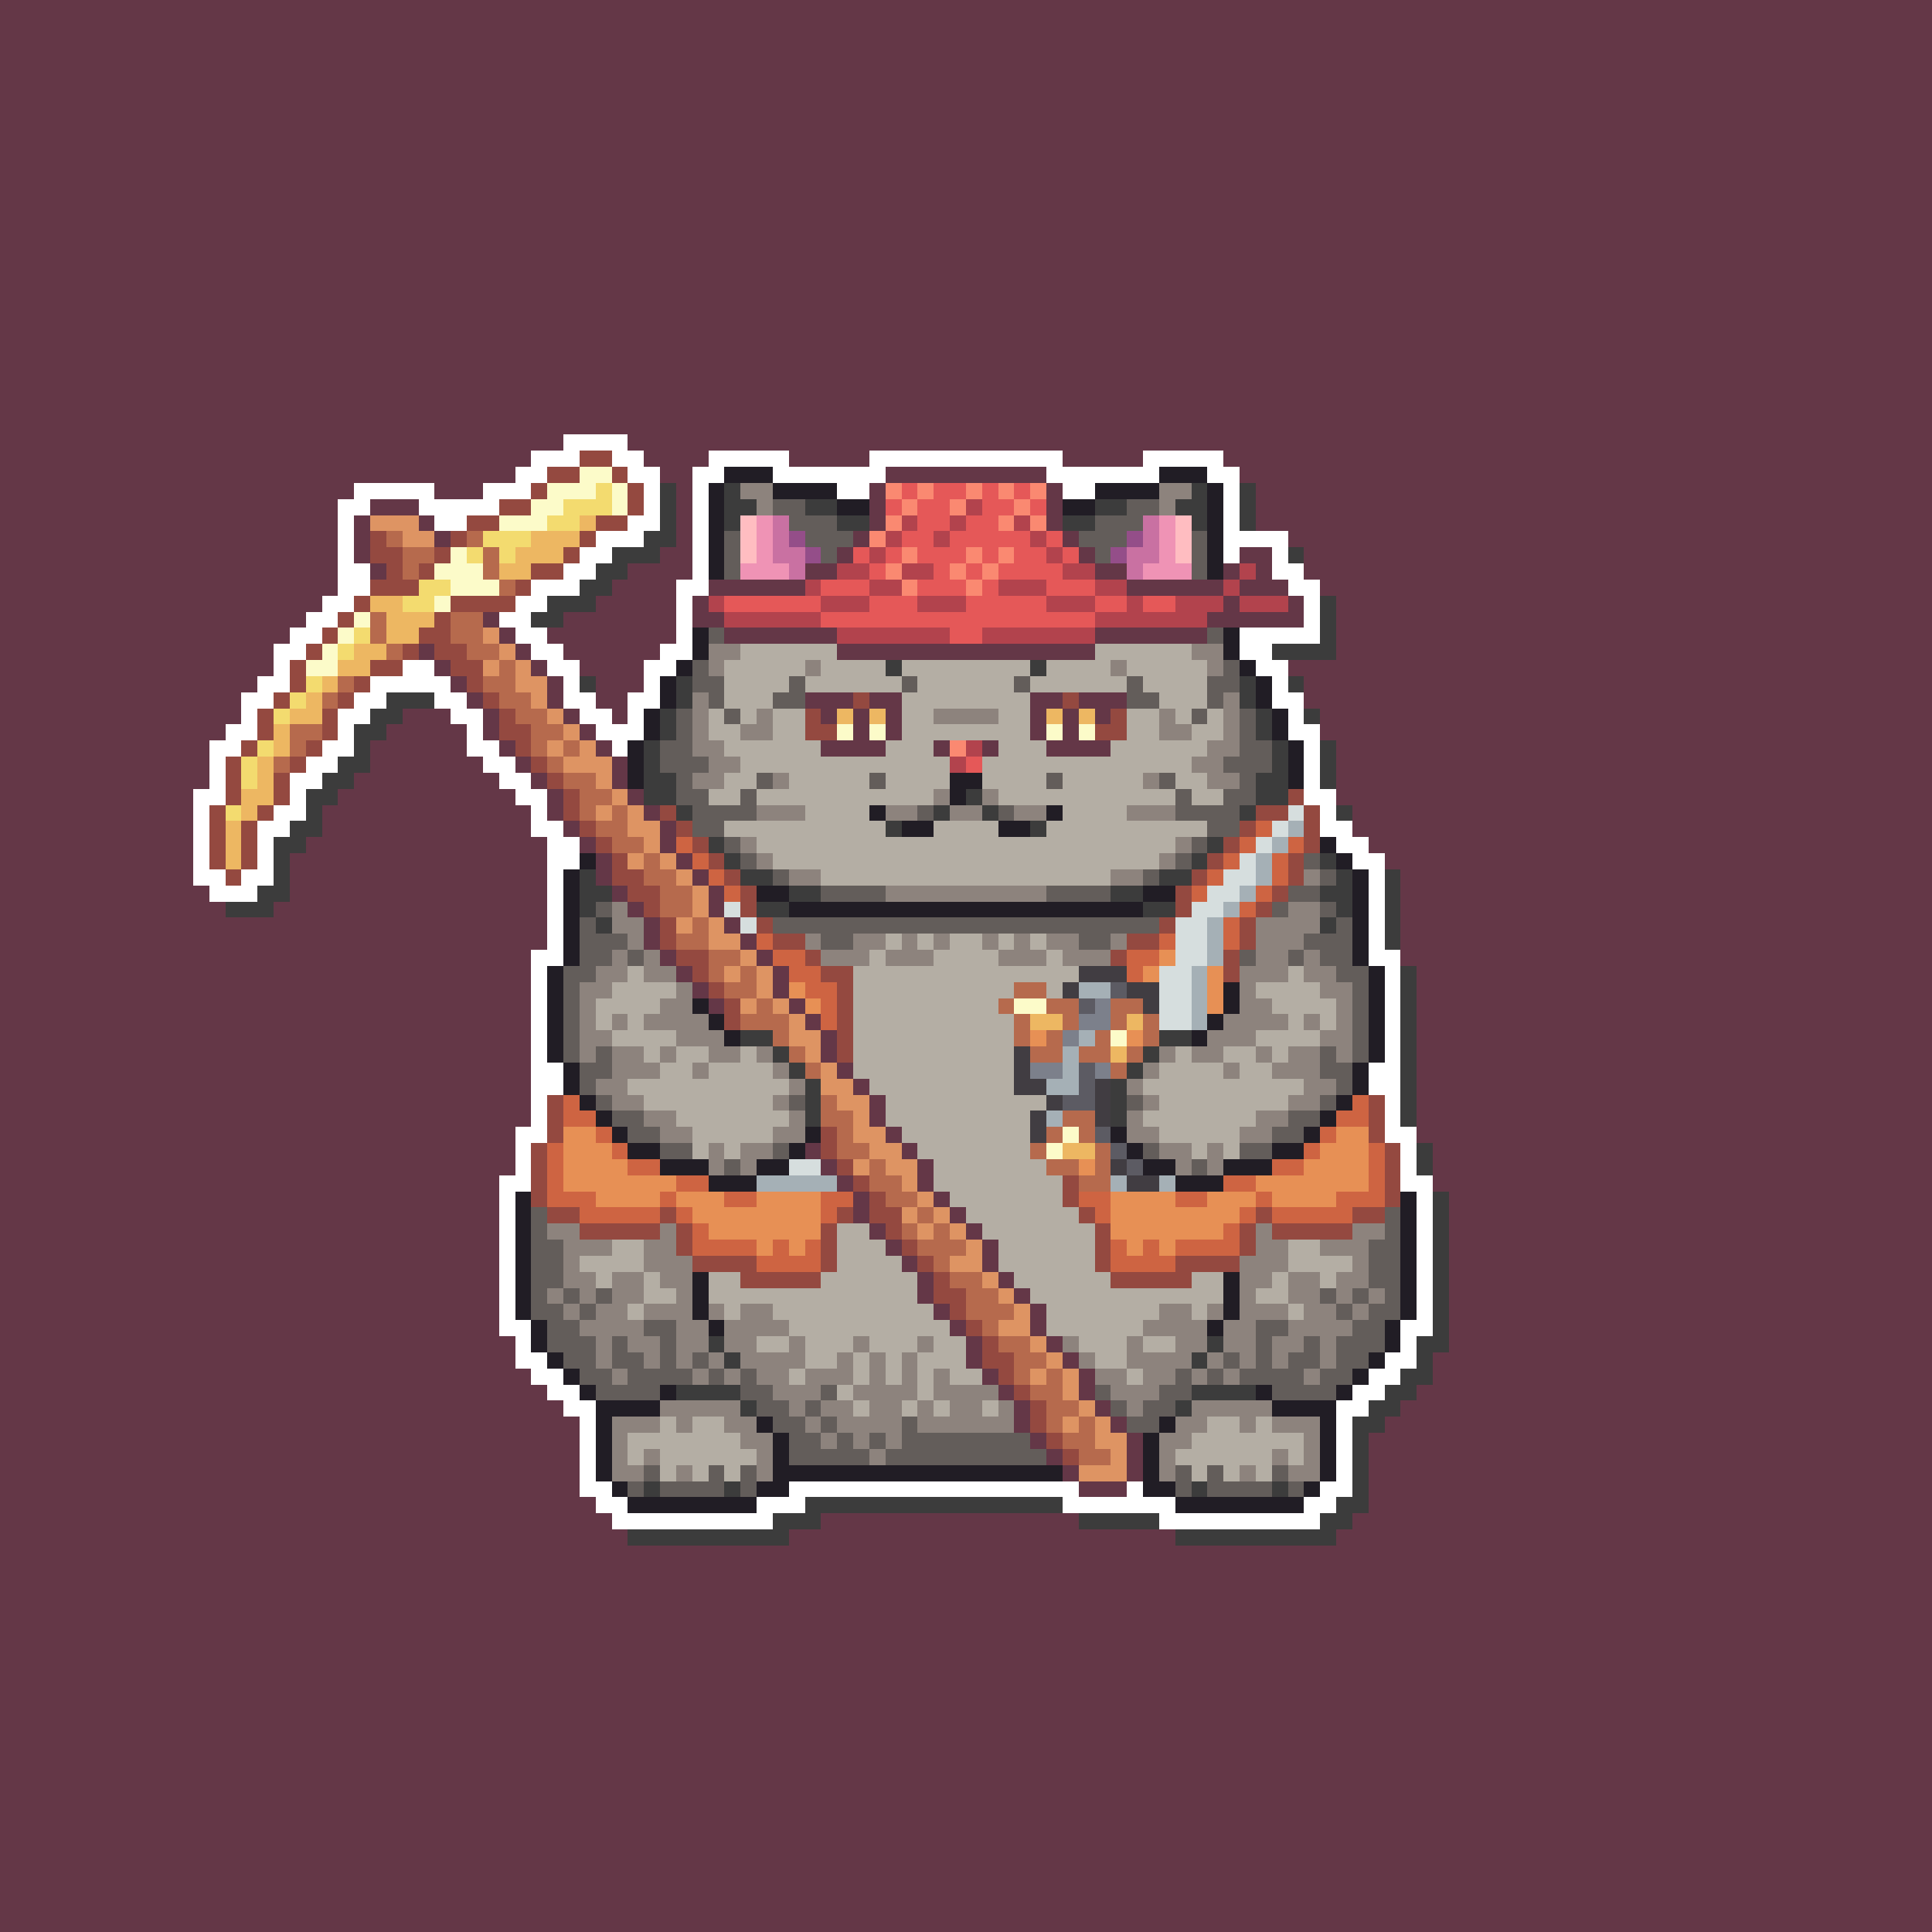 <svg xmlns="http://www.w3.org/2000/svg" shape-rendering="crispEdges" viewBox="0 -0.5 120 120" style="width:100%;height:100%;transform:translate3d(0,0,0);content-visibility:visible">
  <rect x="0" y="-0.5" width="120" height="120" fill="#333333" stroke="none"/>
  <path stroke="#643747" d="M0,0 h120 M0,1 h120 M0,2 h120 M0,3 h120 M0,4 h120 M0,5 h120 
    M0,6 h120 M0,7 h120 M0,8 h120 M0,9 h120 M0,10 h120 M0,11 h120 M0,12 h120 M0,13 h120 
    M0,14 h120 M0,15 h120 M0,16 h120 M0,17 h120 M0,18 h120 M0,19 h120 M0,20 h120 
    M0,21 h120 M0,22 h120 M0,23 h120 M0,24 h120 M0,25 h120 M0,26 h120 M0,27 h35 
    M39,27 h81 M0,28 h33 M40,28 h4 M49,28 h5 M66,28 h5 M76,28 h44 M0,29 h32 M41,29 h2 
    M55,29 h10 M77,29 h43 M0,30 h22 M27,30 h3 M42,30 h1 M54,30 h1 M65,30 h1 M78,30 h42 
    M0,31 h21 M23,31 h3 M42,31 h1 M54,31 h1 M65,31 h1 M78,31 h42 M0,32 h21 M22,32 h1 
    M26,32 h1 M42,32 h1 M54,32 h1 M65,32 h1 M78,32 h42 M0,33 h21 M22,33 h1 M27,33 h1 
    M42,33 h1 M53,33 h1 M66,33 h1 M80,33 h40 M0,34 h21 M22,34 h1 M41,34 h2 M52,34 h1 
    M67,34 h1 M77,34 h2 M81,34 h39 M0,35 h21 M23,35 h1 M39,35 h4 M50,35 h2 M68,35 h2 
    M76,35 h1 M78,35 h1 M81,35 h39 M0,36 h21 M38,36 h4 M44,36 h6 M70,36 h6 M77,36 h3 
    M82,36 h38 M0,37 h20 M37,37 h5 M43,37 h1 M76,37 h1 M80,37 h1 M83,37 h37 M0,38 h19 
    M30,38 h1 M35,38 h7 M43,38 h2 M75,38 h6 M83,38 h37 M0,39 h18 M31,39 h1 M34,39 h8 
    M45,39 h7 M68,39 h7 M83,39 h37 M0,40 h17 M26,40 h1 M32,40 h1 M35,40 h6 M52,40 h16 
    M83,40 h37 M0,41 h17 M27,41 h1 M33,41 h1 M36,41 h4 M80,41 h40 M0,42 h16 M28,42 h1 
    M34,42 h1 M37,42 h3 M81,42 h39 M0,43 h15 M29,43 h1 M34,43 h1 M37,43 h2 M50,43 h3 
    M54,43 h2 M64,43 h2 M67,43 h3 M81,43 h39 M0,44 h15 M25,44 h3 M30,44 h1 M35,44 h1 
    M38,44 h1 M51,44 h1 M53,44 h1 M55,44 h1 M64,44 h1 M66,44 h1 M68,44 h1 M82,44 h38 
    M0,45 h14 M24,45 h5 M30,45 h1 M36,45 h1 M53,45 h1 M55,45 h1 M64,45 h1 M66,45 h1 
    M82,45 h38 M0,46 h13 M23,46 h6 M31,46 h1 M37,46 h1 M51,46 h4 M58,46 h1 M61,46 h1 
    M65,46 h4 M83,46 h37 M0,47 h13 M23,47 h7 M32,47 h1 M38,47 h1 M83,47 h37 M0,48 h13 
    M22,48 h9 M33,48 h1 M38,48 h1 M83,48 h37 M0,49 h12 M21,49 h11 M34,49 h1 M39,49 h1 
    M83,49 h37 M0,50 h12 M20,50 h13 M34,50 h1 M40,50 h1 M84,50 h36 M0,51 h12 M20,51 h13 
    M35,51 h1 M41,51 h1 M84,51 h36 M0,52 h12 M19,52 h15 M36,52 h1 M41,52 h1 M85,52 h35 
    M0,53 h12 M18,53 h16 M37,53 h1 M42,53 h1 M86,53 h34 M0,54 h12 M18,54 h16 M37,54 h1 
    M43,54 h1 M87,54 h33 M0,55 h13 M18,55 h16 M38,55 h1 M44,55 h1 M87,55 h33 M0,56 h14 
    M17,56 h17 M39,56 h1 M44,56 h1 M87,56 h33 M0,57 h34 M40,57 h1 M45,57 h1 M87,57 h33 
    M0,58 h34 M40,58 h1 M46,58 h1 M87,58 h33 M0,59 h33 M41,59 h1 M47,59 h1 M87,59 h33 
    M0,60 h33 M42,60 h1 M48,60 h1 M88,60 h32 M0,61 h33 M43,61 h1 M48,61 h1 M88,61 h32 
    M0,62 h33 M44,62 h1 M49,62 h1 M88,62 h32 M0,63 h33 M50,63 h1 M88,63 h32 M0,64 h33 
    M51,64 h1 M88,64 h32 M0,65 h33 M51,65 h1 M88,65 h32 M0,66 h33 M52,66 h1 M88,66 h32 
    M0,67 h33 M53,67 h1 M88,67 h32 M0,68 h33 M54,68 h1 M88,68 h32 M0,69 h33 M54,69 h1 
    M88,69 h32 M0,70 h32 M55,70 h1 M88,70 h32 M0,71 h32 M50,71 h1 M56,71 h1 M89,71 h31 
    M0,72 h32 M51,72 h1 M57,72 h1 M89,72 h31 M0,73 h31 M52,73 h1 M57,73 h1 M89,73 h31 
    M0,74 h31 M53,74 h1 M58,74 h1 M90,74 h30 M0,75 h31 M53,75 h1 M59,75 h1 M90,75 h30 
    M0,76 h31 M54,76 h1 M60,76 h1 M90,76 h30 M0,77 h31 M55,77 h1 M61,77 h1 M90,77 h30 
    M0,78 h31 M56,78 h1 M61,78 h1 M90,78 h30 M0,79 h31 M57,79 h1 M62,79 h1 M90,79 h30 
    M0,80 h31 M57,80 h1 M63,80 h1 M90,80 h30 M0,81 h31 M58,81 h1 M64,81 h1 M90,81 h30 
    M0,82 h31 M59,82 h1 M64,82 h1 M90,82 h30 M0,83 h32 M60,83 h1 M65,83 h1 M90,83 h30 
    M0,84 h32 M60,84 h1 M66,84 h1 M89,84 h31 M0,85 h33 M61,85 h1 M67,85 h1 M89,85 h31 
    M0,86 h34 M62,86 h1 M67,86 h1 M88,86 h32 M0,87 h35 M63,87 h1 M68,87 h1 M87,87 h33 
    M0,88 h36 M63,88 h1 M69,88 h1 M86,88 h34 M0,89 h36 M64,89 h1 M70,89 h1 M85,89 h35 
    M0,90 h36 M65,90 h1 M70,90 h1 M85,90 h35 M0,91 h36 M66,91 h1 M70,91 h1 M85,91 h35 
    M0,92 h36 M67,92 h3 M85,92 h35 M0,93 h37 M85,93 h35 M0,94 h38 M51,94 h16 M84,94 h36 
    M0,95 h39 M49,95 h24 M83,95 h37 M0,96 h120 M0,97 h120 M0,98 h120 M0,99 h120 
    M0,100 h120 M0,101 h120 M0,102 h120 M0,103 h120 M0,104 h120 M0,105 h120 M0,106 h120 
    M0,107 h120 M0,108 h120 M0,109 h120 M0,110 h120 M0,111 h120 M0,112 h120 M0,113 h120 
    M0,114 h120 M0,115 h120 M0,116 h120 M0,117 h120 M0,118 h120 M0,119 h120"/>
  <path stroke="#ffffff" d="M35,27 h4 M33,28 h3 M38,28 h2 M44,28 h5 M54,28 h12 
    M71,28 h5 M32,29 h2 M39,29 h2 M43,29 h2 M48,29 h7 M65,29 h7 M75,29 h2 M22,30 h5 
    M30,30 h3 M40,30 h1 M43,30 h1 M52,30 h2 M66,30 h2 M76,30 h1 M21,31 h2 M26,31 h5 
    M40,31 h1 M43,31 h1 M76,31 h1 M21,32 h1 M27,32 h2 M39,32 h2 M43,32 h1 M76,32 h1 
    M21,33 h1 M37,33 h3 M43,33 h1 M76,33 h4 M21,34 h1 M36,34 h2 M43,34 h1 M76,34 h1 
    M79,34 h1 M21,35 h2 M35,35 h2 M43,35 h1 M79,35 h2 M21,36 h2 M33,36 h3 M42,36 h2 
    M80,36 h2 M20,37 h2 M32,37 h2 M42,37 h1 M81,37 h1 M19,38 h2 M31,38 h2 M42,38 h1 
    M81,38 h1 M18,39 h2 M32,39 h2 M42,39 h1 M77,39 h5 M17,40 h2 M33,40 h2 M41,40 h2 
    M77,40 h2 M17,41 h1 M25,41 h2 M34,41 h2 M40,41 h2 M78,41 h2 M16,42 h2 M23,42 h5 
    M35,42 h1 M40,42 h1 M79,42 h1 M15,43 h2 M22,43 h2 M27,43 h2 M35,43 h2 M39,43 h2 
    M79,43 h2 M15,44 h1 M21,44 h2 M28,44 h2 M36,44 h2 M39,44 h1 M80,44 h1 M14,45 h2 
    M21,45 h1 M29,45 h1 M37,45 h3 M80,45 h2 M13,46 h2 M20,46 h2 M29,46 h2 M38,46 h1 
    M81,46 h1 M13,47 h1 M19,47 h2 M30,47 h2 M81,47 h1 M13,48 h1 M18,48 h2 M31,48 h2 
    M81,48 h1 M12,49 h2 M18,49 h1 M32,49 h2 M81,49 h2 M12,50 h1 M17,50 h2 M33,50 h1 
    M82,50 h1 M12,51 h1 M16,51 h2 M33,51 h2 M82,51 h2 M12,52 h1 M16,52 h1 M34,52 h2 
    M83,52 h2 M12,53 h1 M16,53 h1 M34,53 h2 M84,53 h2 M12,54 h2 M15,54 h2 M34,54 h1 
    M85,54 h1 M13,55 h3 M34,55 h1 M85,55 h1 M34,56 h1 M85,56 h1 M34,57 h1 M85,57 h1 
    M34,58 h1 M85,58 h1 M33,59 h2 M85,59 h2 M33,60 h1 M86,60 h1 M33,61 h1 M86,61 h1 
    M33,62 h1 M86,62 h1 M33,63 h1 M86,63 h1 M33,64 h1 M86,64 h1 M33,65 h1 M86,65 h1 
    M33,66 h2 M85,66 h2 M33,67 h2 M85,67 h2 M33,68 h1 M86,68 h1 M33,69 h1 M86,69 h1 
    M32,70 h2 M86,70 h2 M32,71 h1 M87,71 h1 M32,72 h1 M87,72 h1 M31,73 h2 M87,73 h2 
    M31,74 h1 M88,74 h1 M31,75 h1 M88,75 h1 M31,76 h1 M88,76 h1 M31,77 h1 M88,77 h1 
    M31,78 h1 M88,78 h1 M31,79 h1 M88,79 h1 M31,80 h1 M88,80 h1 M31,81 h1 M88,81 h1 
    M31,82 h2 M87,82 h2 M32,83 h1 M87,83 h1 M32,84 h2 M86,84 h2 M33,85 h2 M85,85 h2 
    M34,86 h2 M84,86 h2 M35,87 h2 M83,87 h2 M36,88 h1 M83,88 h1 M36,89 h1 M83,89 h1 
    M36,90 h1 M83,90 h1 M36,91 h1 M83,91 h1 M36,92 h2 M49,92 h18 M70,92 h1 M82,92 h2 
    M37,93 h2 M47,93 h3 M66,93 h7 M81,93 h2 M38,94 h10 M72,94 h10"/>
  <path stroke="#944940" d="M36,28 h2 M34,29 h2 M38,29 h1 M33,30 h1 M39,30 h1 M31,31 h2 
    M39,31 h1 M29,32 h2 M37,32 h2 M23,33 h1 M28,33 h1 M36,33 h1 M23,34 h2 M27,34 h1 
    M35,34 h1 M24,35 h1 M26,35 h1 M33,35 h2 M23,36 h3 M32,36 h1 M22,37 h1 M28,37 h4 
    M21,38 h1 M27,38 h1 M20,39 h1 M26,39 h2 M19,40 h1 M25,40 h1 M27,40 h2 M18,41 h1 
    M23,41 h2 M28,41 h2 M18,42 h1 M22,42 h1 M29,42 h1 M17,43 h1 M21,43 h1 M30,43 h1 
    M53,43 h1 M66,43 h1 M16,44 h1 M20,44 h1 M31,44 h1 M50,44 h1 M69,44 h1 M16,45 h1 
    M20,45 h1 M31,45 h2 M50,45 h2 M68,45 h2 M15,46 h1 M19,46 h1 M32,46 h1 M14,47 h1 
    M18,47 h1 M33,47 h1 M14,48 h1 M17,48 h1 M34,48 h1 M14,49 h1 M17,49 h1 M35,49 h1 
    M80,49 h1 M13,50 h1 M16,50 h1 M35,50 h1 M41,50 h1 M78,50 h2 M81,50 h1 M13,51 h1 
    M15,51 h1 M36,51 h1 M42,51 h1 M77,51 h1 M81,51 h1 M13,52 h1 M15,52 h1 M37,52 h1 
    M43,52 h1 M76,52 h1 M81,52 h1 M13,53 h1 M15,53 h1 M38,53 h1 M44,53 h1 M75,53 h1 
    M80,53 h1 M14,54 h1 M38,54 h2 M45,54 h1 M74,54 h1 M80,54 h1 M39,55 h2 M46,55 h1 
    M73,55 h1 M79,55 h1 M40,56 h1 M46,56 h1 M73,56 h1 M78,56 h1 M41,57 h1 M47,57 h1 
    M72,57 h1 M77,57 h1 M41,58 h1 M48,58 h2 M70,58 h2 M77,58 h1 M42,59 h2 M50,59 h1 
    M69,59 h1 M76,59 h1 M43,60 h1 M51,60 h2 M76,60 h1 M44,61 h1 M52,61 h1 M45,62 h1 
    M52,62 h1 M45,63 h1 M52,63 h1 M52,64 h1 M52,65 h1 M34,68 h1 M85,68 h1 M34,69 h1 
    M85,69 h1 M34,70 h1 M51,70 h1 M85,70 h1 M33,71 h1 M51,71 h1 M86,71 h1 M33,72 h1 
    M52,72 h1 M86,72 h1 M33,73 h1 M53,73 h1 M66,73 h1 M86,73 h1 M33,74 h1 M54,74 h1 
    M66,74 h1 M86,74 h1 M34,75 h2 M41,75 h1 M52,75 h1 M54,75 h2 M67,75 h1 M78,75 h1 
    M84,75 h2 M36,76 h5 M42,76 h1 M51,76 h1 M55,76 h1 M68,76 h1 M77,76 h1 M79,76 h5 
    M42,77 h1 M51,77 h1 M56,77 h1 M68,77 h1 M77,77 h1 M43,78 h4 M51,78 h1 M57,78 h1 
    M68,78 h1 M73,78 h4 M46,79 h5 M58,79 h1 M69,79 h5 M58,80 h2 M59,81 h1 M60,82 h1 
    M61,83 h1 M61,84 h2 M62,85 h1 M63,86 h1 M64,87 h1 M64,88 h1 M65,89 h1 M66,90 h1"/>
  <path stroke="#fcfbc9" d="M36,29 h2 M34,30 h3 M38,30 h1 M33,31 h2 M38,31 h1 M31,32 h3 
    M28,34 h1 M27,35 h3 M28,36 h3 M27,37 h1 M22,38 h1 M21,39 h1 M20,40 h1 M19,41 h2 
    M52,45 h1 M54,45 h1 M65,45 h1 M67,45 h1 M63,62 h2 M69,64 h1 M66,70 h1 M65,71 h1"/>
  <path stroke="#211d25" d="M45,29 h3 M72,29 h3 M44,30 h1 M48,30 h4 M68,30 h4 M75,30 h1 
    M44,31 h1 M52,31 h2 M66,31 h2 M75,31 h1 M44,32 h1 M75,32 h1 M44,33 h1 M75,33 h1 
    M44,34 h1 M75,34 h1 M44,35 h1 M75,35 h1 M43,39 h1 M76,39 h1 M43,40 h1 M76,40 h1 
    M42,41 h1 M77,41 h1 M41,42 h1 M78,42 h1 M41,43 h1 M78,43 h1 M40,44 h1 M79,44 h1 
    M40,45 h1 M79,45 h1 M39,46 h1 M80,46 h1 M39,47 h1 M80,47 h1 M39,48 h1 M59,48 h2 
    M80,48 h1 M59,49 h1 M54,50 h1 M65,50 h1 M56,51 h2 M62,51 h2 M82,52 h1 M36,53 h1 
    M83,53 h1 M35,54 h1 M84,54 h1 M35,55 h1 M47,55 h2 M71,55 h2 M84,55 h1 M35,56 h1 
    M49,56 h22 M84,56 h1 M35,57 h1 M84,57 h1 M35,58 h1 M84,58 h1 M35,59 h1 M84,59 h1 
    M34,60 h1 M85,60 h1 M34,61 h1 M76,61 h1 M85,61 h1 M34,62 h1 M43,62 h1 M76,62 h1 
    M85,62 h1 M34,63 h1 M44,63 h1 M75,63 h1 M85,63 h1 M34,64 h1 M45,64 h1 M74,64 h1 
    M85,64 h1 M34,65 h1 M85,65 h1 M35,66 h1 M84,66 h1 M35,67 h1 M84,67 h1 M36,68 h1 
    M83,68 h1 M37,69 h1 M82,69 h1 M38,70 h1 M50,70 h1 M69,70 h1 M81,70 h1 M39,71 h2 
    M49,71 h1 M70,71 h1 M79,71 h2 M41,72 h3 M47,72 h2 M71,72 h2 M76,72 h3 M44,73 h3 
    M73,73 h3 M32,74 h1 M87,74 h1 M32,75 h1 M87,75 h1 M32,76 h1 M87,76 h1 M32,77 h1 
    M87,77 h1 M32,78 h1 M87,78 h1 M32,79 h1 M43,79 h1 M76,79 h1 M87,79 h1 M32,80 h1 
    M43,80 h1 M76,80 h1 M87,80 h1 M32,81 h1 M43,81 h1 M76,81 h1 M87,81 h1 M33,82 h1 
    M44,82 h1 M75,82 h1 M86,82 h1 M33,83 h1 M86,83 h1 M34,84 h1 M85,84 h1 M35,85 h1 
    M84,85 h1 M36,86 h1 M41,86 h1 M78,86 h1 M83,86 h1 M37,87 h4 M79,87 h4 M37,88 h1 
    M47,88 h1 M72,88 h1 M82,88 h1 M37,89 h1 M48,89 h1 M71,89 h1 M82,89 h1 M37,90 h1 
    M48,90 h1 M71,90 h1 M82,90 h1 M37,91 h1 M48,91 h18 M71,91 h1 M82,91 h1 M38,92 h1 
    M47,92 h2 M71,92 h2 M81,92 h1 M39,93 h8 M73,93 h8"/>
  <path stroke="#f3db6f" d="M37,30 h1 M35,31 h3 M34,32 h2 M30,33 h3 M29,34 h1 M31,34 h1 
    M26,36 h2 M25,37 h2 M22,39 h1 M21,40 h1 M19,42 h1 M18,43 h1 M17,44 h1 M16,46 h1 
    M15,47 h1 M15,48 h1 M14,50 h1"/>
  <path stroke="#3c3c3c" d="M41,30 h1 M45,30 h1 M74,30 h1 M77,30 h1 M41,31 h1 M45,31 h2 
    M50,31 h2 M68,31 h2 M73,31 h2 M77,31 h1 M41,32 h1 M45,32 h1 M52,32 h2 M66,32 h2 
    M74,32 h1 M77,32 h1 M40,33 h2 M38,34 h3 M80,34 h1 M37,35 h2 M36,36 h2 M34,37 h3 
    M82,37 h1 M33,38 h2 M82,38 h1 M82,39 h1 M79,40 h4 M55,41 h1 M64,41 h1 M36,42 h1 
    M42,42 h1 M77,42 h1 M80,42 h1 M24,43 h3 M42,43 h1 M77,43 h1 M23,44 h2 M41,44 h1 
    M78,44 h1 M81,44 h1 M22,45 h2 M41,45 h1 M78,45 h1 M22,46 h1 M40,46 h1 M79,46 h1 
    M82,46 h1 M21,47 h2 M40,47 h1 M79,47 h1 M82,47 h1 M20,48 h2 M40,48 h2 M78,48 h2 
    M82,48 h1 M19,49 h2 M40,49 h2 M60,49 h1 M78,49 h2 M19,50 h1 M42,50 h1 M58,50 h1 
    M61,50 h1 M77,50 h1 M83,50 h1 M18,51 h2 M55,51 h1 M64,51 h1 M17,52 h2 M44,52 h1 
    M75,52 h1 M17,53 h1 M45,53 h1 M74,53 h1 M82,53 h1 M17,54 h1 M36,54 h1 M46,54 h2 
    M72,54 h2 M83,54 h1 M86,54 h1 M16,55 h2 M36,55 h2 M49,55 h2 M69,55 h2 M82,55 h2 
    M86,55 h1 M14,56 h3 M36,56 h1 M47,56 h2 M71,56 h2 M83,56 h1 M86,56 h1 M37,57 h1 
    M82,57 h1 M86,57 h1 M86,58 h1 M87,60 h1 M87,61 h1 M87,62 h1 M87,63 h1 M46,64 h2 
    M72,64 h2 M87,64 h1 M48,65 h1 M71,65 h1 M87,65 h1 M49,66 h1 M70,66 h1 M87,66 h1 
    M50,67 h1 M69,67 h1 M87,67 h1 M50,68 h1 M69,68 h1 M87,68 h1 M50,69 h1 M69,69 h1 
    M87,69 h1 M88,71 h1 M88,72 h1 M89,74 h1 M89,75 h1 M89,76 h1 M89,77 h1 M89,78 h1 
    M89,79 h1 M89,80 h1 M89,81 h1 M89,82 h1 M44,83 h1 M75,83 h1 M88,83 h2 M45,84 h1 
    M74,84 h1 M88,84 h1 M87,85 h2 M42,86 h4 M74,86 h4 M86,86 h2 M46,87 h1 M73,87 h1 
    M85,87 h2 M84,88 h2 M84,89 h1 M84,90 h1 M84,91 h1 M40,92 h1 M45,92 h1 M74,92 h1 
    M79,92 h1 M84,92 h1 M50,93 h16 M83,93 h2 M48,94 h3 M67,94 h5 M82,94 h2 M39,95 h10 
    M73,95 h10"/>
  <path stroke="#8d837d" d="M46,30 h2 M72,30 h2 M47,31 h1 M72,31 h1 M44,40 h2 M74,40 h2 
    M44,41 h1 M50,41 h1 M69,41 h1 M75,41 h1 M43,43 h1 M76,43 h1 M43,44 h1 M47,44 h1 
    M58,44 h4 M72,44 h1 M76,44 h1 M43,45 h1 M46,45 h2 M72,45 h2 M76,45 h1 M43,46 h2 
    M75,46 h2 M44,47 h2 M74,47 h2 M43,48 h2 M48,48 h1 M71,48 h1 M75,48 h2 M58,49 h1 
    M61,49 h1 M47,50 h3 M55,50 h2 M59,50 h2 M63,50 h2 M70,50 h3 M46,52 h1 M73,52 h1 
    M47,53 h1 M72,53 h1 M49,54 h2 M69,54 h2 M81,54 h1 M55,55 h10 M38,56 h1 M80,56 h2 
    M38,57 h2 M78,57 h4 M39,58 h1 M50,58 h1 M53,58 h2 M56,58 h1 M58,58 h1 M61,58 h1 
    M63,58 h1 M65,58 h2 M69,58 h1 M78,58 h3 M38,59 h1 M40,59 h1 M51,59 h3 M55,59 h3 
    M62,59 h3 M66,59 h3 M78,59 h2 M81,59 h1 M37,60 h2 M40,60 h2 M77,60 h3 M81,60 h2 
    M36,61 h2 M42,61 h1 M77,61 h1 M82,61 h2 M36,62 h1 M41,62 h2 M77,62 h2 M83,62 h1 
    M36,63 h1 M38,63 h1 M40,63 h4 M76,63 h4 M81,63 h1 M83,63 h1 M36,64 h2 M42,64 h3 
    M75,64 h3 M82,64 h2 M36,65 h1 M38,65 h2 M41,65 h1 M44,65 h2 M47,65 h1 M72,65 h1 
    M74,65 h2 M78,65 h1 M80,65 h2 M83,65 h1 M38,66 h3 M43,66 h1 M48,66 h1 M71,66 h1 
    M76,66 h1 M79,66 h3 M37,67 h2 M49,67 h1 M70,67 h1 M81,67 h2 M38,68 h2 M48,68 h1 
    M71,68 h1 M80,68 h2 M40,69 h2 M49,69 h1 M70,69 h1 M78,69 h2 M41,70 h2 M48,70 h2 
    M70,70 h2 M77,70 h2 M44,71 h1 M46,71 h2 M72,71 h2 M75,71 h1 M44,72 h1 M46,72 h1 
    M73,72 h1 M75,72 h1 M34,76 h2 M41,76 h1 M78,76 h1 M84,76 h2 M35,77 h3 M40,77 h2 
    M78,77 h2 M82,77 h3 M35,78 h1 M40,78 h3 M77,78 h3 M84,78 h1 M35,79 h2 M38,79 h2 
    M41,79 h2 M77,79 h2 M80,79 h2 M83,79 h2 M34,80 h1 M36,80 h1 M38,80 h2 M42,80 h1 
    M77,80 h1 M80,80 h2 M83,80 h1 M85,80 h1 M35,81 h1 M37,81 h2 M40,81 h3 M44,81 h1 
    M46,81 h2 M72,81 h2 M75,81 h1 M77,81 h3 M81,81 h2 M84,81 h1 M36,82 h4 M42,82 h2 
    M45,82 h4 M71,82 h4 M76,82 h2 M80,82 h4 M37,83 h1 M39,83 h2 M42,83 h2 M45,83 h2 
    M49,83 h1 M53,83 h1 M57,83 h1 M66,83 h1 M70,83 h1 M73,83 h2 M76,83 h2 M79,83 h2 
    M82,83 h1 M37,84 h1 M40,84 h1 M42,84 h1 M44,84 h1 M46,84 h4 M52,84 h1 M54,84 h1 
    M56,84 h1 M67,84 h1 M70,84 h4 M75,84 h1 M77,84 h1 M79,84 h1 M82,84 h1 M38,85 h1 
    M43,85 h1 M45,85 h1 M47,85 h2 M50,85 h3 M54,85 h1 M56,85 h1 M58,85 h1 M68,85 h2 
    M71,85 h2 M74,85 h1 M76,85 h1 M81,85 h1 M48,86 h3 M53,86 h4 M58,86 h4 M69,86 h3 
    M41,87 h5 M49,87 h1 M51,87 h2 M54,87 h2 M57,87 h1 M59,87 h2 M62,87 h1 M70,87 h1 
    M74,87 h5 M38,88 h3 M42,88 h1 M45,88 h2 M50,88 h1 M52,88 h4 M57,88 h6 M73,88 h2 
    M77,88 h1 M79,88 h3 M38,89 h1 M46,89 h2 M51,89 h1 M53,89 h1 M55,89 h1 M72,89 h2 
    M81,89 h1 M38,90 h1 M40,90 h1 M47,90 h1 M54,90 h1 M72,90 h1 M79,90 h1 M81,90 h1 
    M38,91 h2 M42,91 h1 M47,91 h1 M72,91 h1 M77,91 h1 M80,91 h2"/>
  <path stroke="#fa8971" d="M55,30 h1 M57,30 h1 M60,30 h1 M62,30 h1 M64,30 h1 M56,31 h1 
    M59,31 h1 M63,31 h1 M55,32 h1 M62,32 h1 M64,32 h1 M54,33 h1 M56,34 h1 M60,34 h1 
    M62,34 h1 M55,35 h1 M59,35 h1 M61,35 h1 M56,36 h1 M60,36 h1 M59,46 h1"/>
  <path stroke="#e55858" d="M56,30 h1 M58,30 h2 M61,30 h1 M63,30 h1 M55,31 h1 M57,31 h2 
    M61,31 h2 M64,31 h1 M57,32 h2 M60,32 h2 M56,33 h2 M59,33 h5 M65,33 h1 M53,34 h1 
    M55,34 h1 M57,34 h3 M61,34 h1 M63,34 h2 M66,34 h1 M54,35 h1 M58,35 h1 M60,35 h1 
    M62,35 h4 M51,36 h3 M57,36 h3 M61,36 h1 M65,36 h3 M45,37 h6 M54,37 h3 M60,37 h5 
    M68,37 h2 M71,37 h2 M51,38 h17 M59,39 h2 M60,47 h1"/>
  <path stroke="#635d5a" d="M48,31 h2 M70,31 h2 M49,32 h3 M68,32 h3 M45,33 h1 M50,33 h3 
    M67,33 h3 M74,33 h1 M45,34 h1 M51,34 h1 M68,34 h1 M74,34 h1 M45,35 h1 M74,35 h1 
    M44,39 h1 M75,39 h1 M43,41 h1 M76,41 h1 M43,42 h2 M49,42 h1 M56,42 h1 M63,42 h1 
    M70,42 h1 M75,42 h2 M44,43 h1 M48,43 h2 M70,43 h2 M75,43 h1 M42,44 h1 M45,44 h1 
    M74,44 h1 M77,44 h1 M42,45 h1 M77,45 h1 M41,46 h2 M77,46 h2 M41,47 h3 M76,47 h3 
    M42,48 h1 M47,48 h1 M54,48 h1 M65,48 h1 M72,48 h1 M77,48 h1 M42,49 h2 M46,49 h1 
    M73,49 h1 M76,49 h2 M43,50 h4 M57,50 h1 M62,50 h1 M73,50 h4 M43,51 h2 M75,51 h2 
    M45,52 h1 M74,52 h1 M46,53 h1 M73,53 h1 M81,53 h1 M48,54 h1 M71,54 h1 M82,54 h1 
    M51,55 h4 M65,55 h4 M80,55 h2 M37,56 h1 M79,56 h1 M82,56 h1 M36,57 h1 M48,57 h24 
    M83,57 h1 M36,58 h3 M51,58 h2 M67,58 h2 M81,58 h3 M36,59 h2 M39,59 h1 M77,59 h1 
    M80,59 h1 M82,59 h2 M35,60 h2 M83,60 h2 M35,61 h1 M84,61 h1 M35,62 h1 M84,62 h1 
    M35,63 h1 M84,63 h1 M35,64 h1 M84,64 h1 M35,65 h1 M37,65 h1 M82,65 h1 M84,65 h1 
    M36,66 h2 M82,66 h2 M36,67 h1 M83,67 h1 M37,68 h1 M49,68 h1 M70,68 h1 M82,68 h1 
    M38,69 h2 M80,69 h2 M39,70 h2 M79,70 h2 M41,71 h2 M48,71 h1 M71,71 h1 M77,71 h2 
    M45,72 h1 M74,72 h1 M33,75 h1 M86,75 h1 M33,76 h1 M86,76 h1 M33,77 h2 M85,77 h2 
    M33,78 h2 M85,78 h2 M33,79 h2 M85,79 h2 M33,80 h1 M35,80 h1 M37,80 h1 M82,80 h1 
    M84,80 h1 M86,80 h1 M33,81 h2 M36,81 h1 M83,81 h1 M85,81 h2 M34,82 h2 M40,82 h2 
    M78,82 h2 M84,82 h2 M34,83 h3 M38,83 h1 M41,83 h1 M78,83 h1 M81,83 h1 M83,83 h3 
    M35,84 h2 M38,84 h2 M41,84 h1 M43,84 h1 M76,84 h1 M78,84 h1 M80,84 h2 M83,84 h2 
    M36,85 h2 M39,85 h4 M44,85 h1 M46,85 h1 M73,85 h1 M75,85 h1 M77,85 h4 M82,85 h2 
    M37,86 h4 M46,86 h2 M51,86 h1 M68,86 h1 M72,86 h2 M79,86 h4 M47,87 h2 M50,87 h1 
    M69,87 h1 M71,87 h2 M48,88 h2 M51,88 h1 M56,88 h1 M70,88 h2 M49,89 h2 M52,89 h1 
    M54,89 h1 M56,89 h8 M49,90 h5 M55,90 h10 M40,91 h1 M44,91 h1 M46,91 h1 M73,91 h1 
    M75,91 h1 M79,91 h1 M39,92 h1 M41,92 h4 M46,92 h1 M73,92 h1 M75,92 h4 M80,92 h1"/>
  <path stroke="#b2434d" d="M60,31 h1 M56,32 h1 M59,32 h1 M63,32 h1 M55,33 h1 M58,33 h1 
    M64,33 h1 M54,34 h1 M65,34 h1 M52,35 h2 M56,35 h2 M66,35 h2 M77,35 h1 M50,36 h1 
    M54,36 h2 M62,36 h3 M68,36 h2 M76,36 h1 M44,37 h1 M51,37 h3 M57,37 h3 M65,37 h3 
    M70,37 h1 M73,37 h3 M77,37 h3 M45,38 h6 M68,38 h7 M52,39 h7 M61,39 h7 M60,46 h1 
    M59,47 h1"/>
  <path stroke="#de9463" d="M23,32 h3 M25,33 h2 M30,39 h1 M31,40 h1 M30,41 h1 M32,41 h1 
    M32,42 h2 M33,43 h1 M34,44 h1 M35,45 h1 M34,46 h1 M36,46 h1 M35,47 h3 M37,48 h1 
    M38,49 h1 M37,50 h1 M39,50 h1 M39,51 h2 M40,52 h1 M39,53 h1 M41,53 h1 M42,54 h1 
    M43,55 h1 M43,56 h1 M42,57 h1 M44,57 h1 M44,58 h2 M46,59 h1 M45,60 h1 M47,60 h1 
    M47,61 h1 M46,62 h1 M48,62 h1 M49,63 h1 M49,64 h2 M50,65 h1 M51,66 h1 M51,67 h2 
    M52,68 h2 M53,69 h1 M53,70 h2 M54,71 h2 M53,72 h1 M55,72 h2 M56,73 h1 M57,74 h1 
    M56,75 h1 M58,75 h1 M57,76 h1 M59,76 h1 M60,77 h1 M59,78 h2 M61,79 h1 M62,80 h1 
    M63,81 h1 M62,82 h2 M64,83 h1 M65,84 h1 M64,85 h1 M66,85 h1 M66,86 h1 M67,87 h1 
    M66,88 h1 M68,88 h1 M68,89 h2 M69,90 h1 M67,91 h3"/>
  <path stroke="#edb762" d="M36,32 h1 M33,33 h3 M32,34 h3 M31,35 h2 M23,37 h2 M24,38 h3 
    M24,39 h2 M22,40 h2 M21,41 h2 M20,42 h1 M19,43 h1 M18,44 h2 M52,44 h1 M54,44 h1 
    M65,44 h1 M67,44 h1 M17,45 h1 M17,46 h1 M16,47 h1 M16,48 h1 M15,49 h2 M15,50 h1 
    M14,51 h1 M14,52 h1 M14,53 h1 M64,63 h2 M70,63 h1 M69,65 h1 M66,71 h2"/>
  <path stroke="#ffbdc1" d="M46,32 h1 M73,32 h1 M46,33 h1 M73,33 h1 M46,34 h1 M73,34 h1"/>
  <path stroke="#ef93b5" d="M47,32 h1 M72,32 h1 M47,33 h1 M72,33 h1 M47,34 h1 M72,34 h1 
    M46,35 h3 M71,35 h3"/>
  <path stroke="#c971a2" d="M48,32 h1 M71,32 h1 M48,33 h1 M71,33 h1 M48,34 h2 M70,34 h2 
    M49,35 h1 M70,35 h1"/>
  <path stroke="#b66a4d" d="M24,33 h1 M29,33 h1 M25,34 h2 M30,34 h1 M25,35 h1 M30,35 h1 
    M31,36 h1 M23,38 h1 M28,38 h2 M23,39 h1 M28,39 h2 M24,40 h1 M29,40 h2 M31,41 h1 
    M21,42 h1 M30,42 h2 M20,43 h1 M31,43 h2 M32,44 h2 M18,45 h2 M33,45 h2 M18,46 h1 
    M33,46 h1 M35,46 h1 M17,47 h1 M34,47 h1 M35,48 h2 M36,49 h2 M36,50 h1 M38,50 h1 
    M37,51 h2 M38,52 h2 M40,53 h1 M40,54 h2 M41,55 h2 M41,56 h2 M43,57 h1 M42,58 h2 
    M44,59 h2 M44,60 h1 M46,60 h1 M45,61 h2 M63,61 h2 M47,62 h1 M62,62 h1 M65,62 h2 
    M69,62 h2 M46,63 h3 M63,63 h1 M66,63 h1 M69,63 h1 M71,63 h1 M48,64 h1 M63,64 h1 
    M65,64 h1 M68,64 h1 M71,64 h1 M49,65 h1 M64,65 h2 M67,65 h2 M70,65 h1 M50,66 h1 
    M69,66 h1 M51,68 h1 M51,69 h2 M66,69 h2 M52,70 h1 M65,70 h1 M67,70 h1 M52,71 h2 
    M64,71 h1 M68,71 h1 M54,72 h1 M65,72 h2 M68,72 h1 M54,73 h2 M67,73 h2 M55,74 h2 
    M57,75 h1 M56,76 h1 M58,76 h1 M57,77 h3 M58,78 h1 M59,79 h2 M60,80 h2 M60,81 h3 
    M61,82 h1 M62,83 h2 M63,84 h2 M63,85 h1 M65,85 h1 M64,86 h2 M65,87 h2 M65,88 h1 
    M67,88 h1 M66,89 h2 M67,90 h2"/>
  <path stroke="#944e89" d="M49,33 h1 M70,33 h1 M50,34 h1 M69,34 h1"/>
  <path stroke="#b4aea4" d="M46,40 h6 M68,40 h6 M45,41 h5 M51,41 h4 M56,41 h8 M65,41 h4 
    M70,41 h5 M45,42 h4 M50,42 h6 M57,42 h6 M64,42 h6 M71,42 h4 M45,43 h3 M56,43 h8 
    M72,43 h3 M44,44 h1 M46,44 h1 M48,44 h2 M56,44 h2 M62,44 h2 M70,44 h2 M73,44 h1 
    M75,44 h1 M44,45 h2 M48,45 h2 M56,45 h8 M70,45 h2 M74,45 h2 M45,46 h6 M55,46 h3 
    M62,46 h3 M69,46 h6 M46,47 h13 M61,47 h13 M45,48 h2 M49,48 h5 M55,48 h4 M61,48 h4 
    M66,48 h5 M73,48 h2 M44,49 h2 M47,49 h11 M62,49 h11 M74,49 h2 M50,50 h4 M66,50 h4 
    M45,51 h10 M58,51 h4 M65,51 h10 M47,52 h26 M48,53 h24 M51,54 h18 M55,58 h1 
    M57,58 h1 M59,58 h2 M62,58 h1 M64,58 h1 M54,59 h1 M58,59 h4 M65,59 h1 M39,60 h1 
    M53,60 h14 M80,60 h1 M38,61 h4 M53,61 h10 M65,61 h1 M78,61 h4 M37,62 h4 M53,62 h9 
    M79,62 h4 M37,63 h1 M39,63 h1 M53,63 h10 M80,63 h1 M82,63 h1 M38,64 h4 M53,64 h10 
    M78,64 h4 M40,65 h1 M42,65 h2 M46,65 h1 M53,65 h10 M73,65 h1 M76,65 h2 M79,65 h1 
    M41,66 h2 M44,66 h4 M53,66 h10 M72,66 h4 M77,66 h2 M39,67 h10 M54,67 h9 M71,67 h10 
    M40,68 h8 M55,68 h10 M72,68 h8 M42,69 h7 M55,69 h9 M71,69 h7 M43,70 h5 M56,70 h8 
    M72,70 h5 M43,71 h1 M45,71 h1 M57,71 h7 M74,71 h1 M76,71 h1 M58,72 h7 M58,73 h8 
    M59,74 h7 M60,75 h7 M52,76 h2 M61,76 h7 M38,77 h2 M52,77 h3 M62,77 h6 M80,77 h2 
    M36,78 h4 M52,78 h4 M62,78 h6 M80,78 h4 M37,79 h1 M40,79 h1 M44,79 h2 M51,79 h6 
    M63,79 h6 M74,79 h2 M79,79 h1 M82,79 h1 M40,80 h2 M44,80 h13 M64,80 h12 M78,80 h2 
    M39,81 h1 M45,81 h1 M48,81 h10 M65,81 h7 M74,81 h1 M80,81 h1 M49,82 h10 M65,82 h6 
    M47,83 h2 M50,83 h3 M54,83 h3 M58,83 h2 M67,83 h3 M71,83 h2 M50,84 h2 M53,84 h1 
    M55,84 h1 M57,84 h3 M68,84 h2 M49,85 h1 M53,85 h1 M55,85 h1 M57,85 h1 M59,85 h2 
    M70,85 h1 M52,86 h1 M57,86 h1 M53,87 h1 M56,87 h1 M58,87 h1 M61,87 h1 M41,88 h1 
    M43,88 h2 M75,88 h2 M78,88 h1 M39,89 h7 M74,89 h7 M39,90 h1 M41,90 h6 M73,90 h6 
    M80,90 h1 M41,91 h1 M43,91 h1 M45,91 h1 M74,91 h1 M76,91 h1 M78,91 h1"/>
  <path stroke="#d6dede" d="M80,50 h1 M79,51 h1 M78,52 h1 M77,53 h1 M76,54 h2 M75,55 h2 
    M45,56 h1 M74,56 h2 M46,57 h1 M73,57 h2 M73,58 h2 M73,59 h2 M72,60 h2 M72,61 h2 
    M72,62 h2 M72,63 h2 M49,72 h2"/>
  <path stroke="#ce6442" d="M78,51 h1 M42,52 h1 M77,52 h1 M80,52 h1 M43,53 h1 M76,53 h1 
    M79,53 h1 M44,54 h1 M75,54 h1 M79,54 h1 M45,55 h1 M74,55 h1 M78,55 h1 M77,56 h1 
    M76,57 h1 M47,58 h1 M72,58 h1 M76,58 h1 M48,59 h2 M70,59 h2 M49,60 h2 M70,60 h1 
    M50,61 h2 M51,62 h1 M51,63 h1 M35,68 h1 M84,68 h1 M35,69 h2 M83,69 h2 M37,70 h1 
    M82,70 h1 M34,71 h1 M38,71 h1 M81,71 h1 M85,71 h1 M34,72 h1 M39,72 h2 M79,72 h2 
    M85,72 h1 M34,73 h1 M42,73 h2 M76,73 h2 M85,73 h1 M34,74 h3 M41,74 h1 M45,74 h2 
    M51,74 h2 M67,74 h2 M73,74 h2 M78,74 h1 M83,74 h3 M36,75 h5 M42,75 h1 M51,75 h1 
    M68,75 h1 M77,75 h1 M79,75 h5 M43,76 h1 M76,76 h1 M43,77 h4 M48,77 h1 M50,77 h1 
    M69,77 h1 M71,77 h1 M73,77 h4 M47,78 h4 M69,78 h4"/>
  <path stroke="#a5b0b6" d="M80,51 h1 M79,52 h1 M78,53 h1 M78,54 h1 M77,55 h1 M76,56 h1 
    M75,57 h1 M75,58 h1 M75,59 h1 M74,60 h1 M67,61 h2 M74,61 h1 M74,62 h1 M74,63 h1 
    M67,64 h1 M66,65 h1 M66,66 h1 M65,67 h2 M65,69 h1 M47,73 h5 M69,73 h1 M72,73 h1"/>
  <path stroke="#e79055" d="M72,59 h1 M71,60 h1 M75,60 h1 M49,61 h1 M75,61 h1 M50,62 h1 
    M75,62 h1 M64,64 h1 M70,64 h1 M35,70 h2 M83,70 h2 M35,71 h3 M82,71 h3 M35,72 h4 
    M67,72 h1 M81,72 h4 M35,73 h7 M78,73 h7 M37,74 h4 M42,74 h3 M47,74 h4 M69,74 h4 
    M75,74 h3 M79,74 h4 M43,75 h8 M69,75 h8 M44,76 h7 M69,76 h7 M47,77 h1 M49,77 h1 
    M70,77 h1 M72,77 h1"/>
  <path stroke="#413d42" d="M67,60 h3 M66,61 h1 M70,61 h2 M71,62 h1 M63,65 h1 M63,66 h1 
    M63,67 h2 M68,67 h1 M65,68 h1 M68,68 h1 M64,69 h1 M68,69 h1 M64,70 h1 M69,72 h1 
    M70,73 h2"/>
  <path stroke="#5c5b63" d="M69,61 h1 M67,62 h1 M67,66 h1 M67,67 h1 M66,68 h2 M68,70 h1 
    M69,71 h1 M70,72 h1"/>
  <path stroke="#7c808b" d="M68,62 h1 M67,63 h2 M66,64 h1 M64,66 h2 M68,66 h1"/>
</svg>
